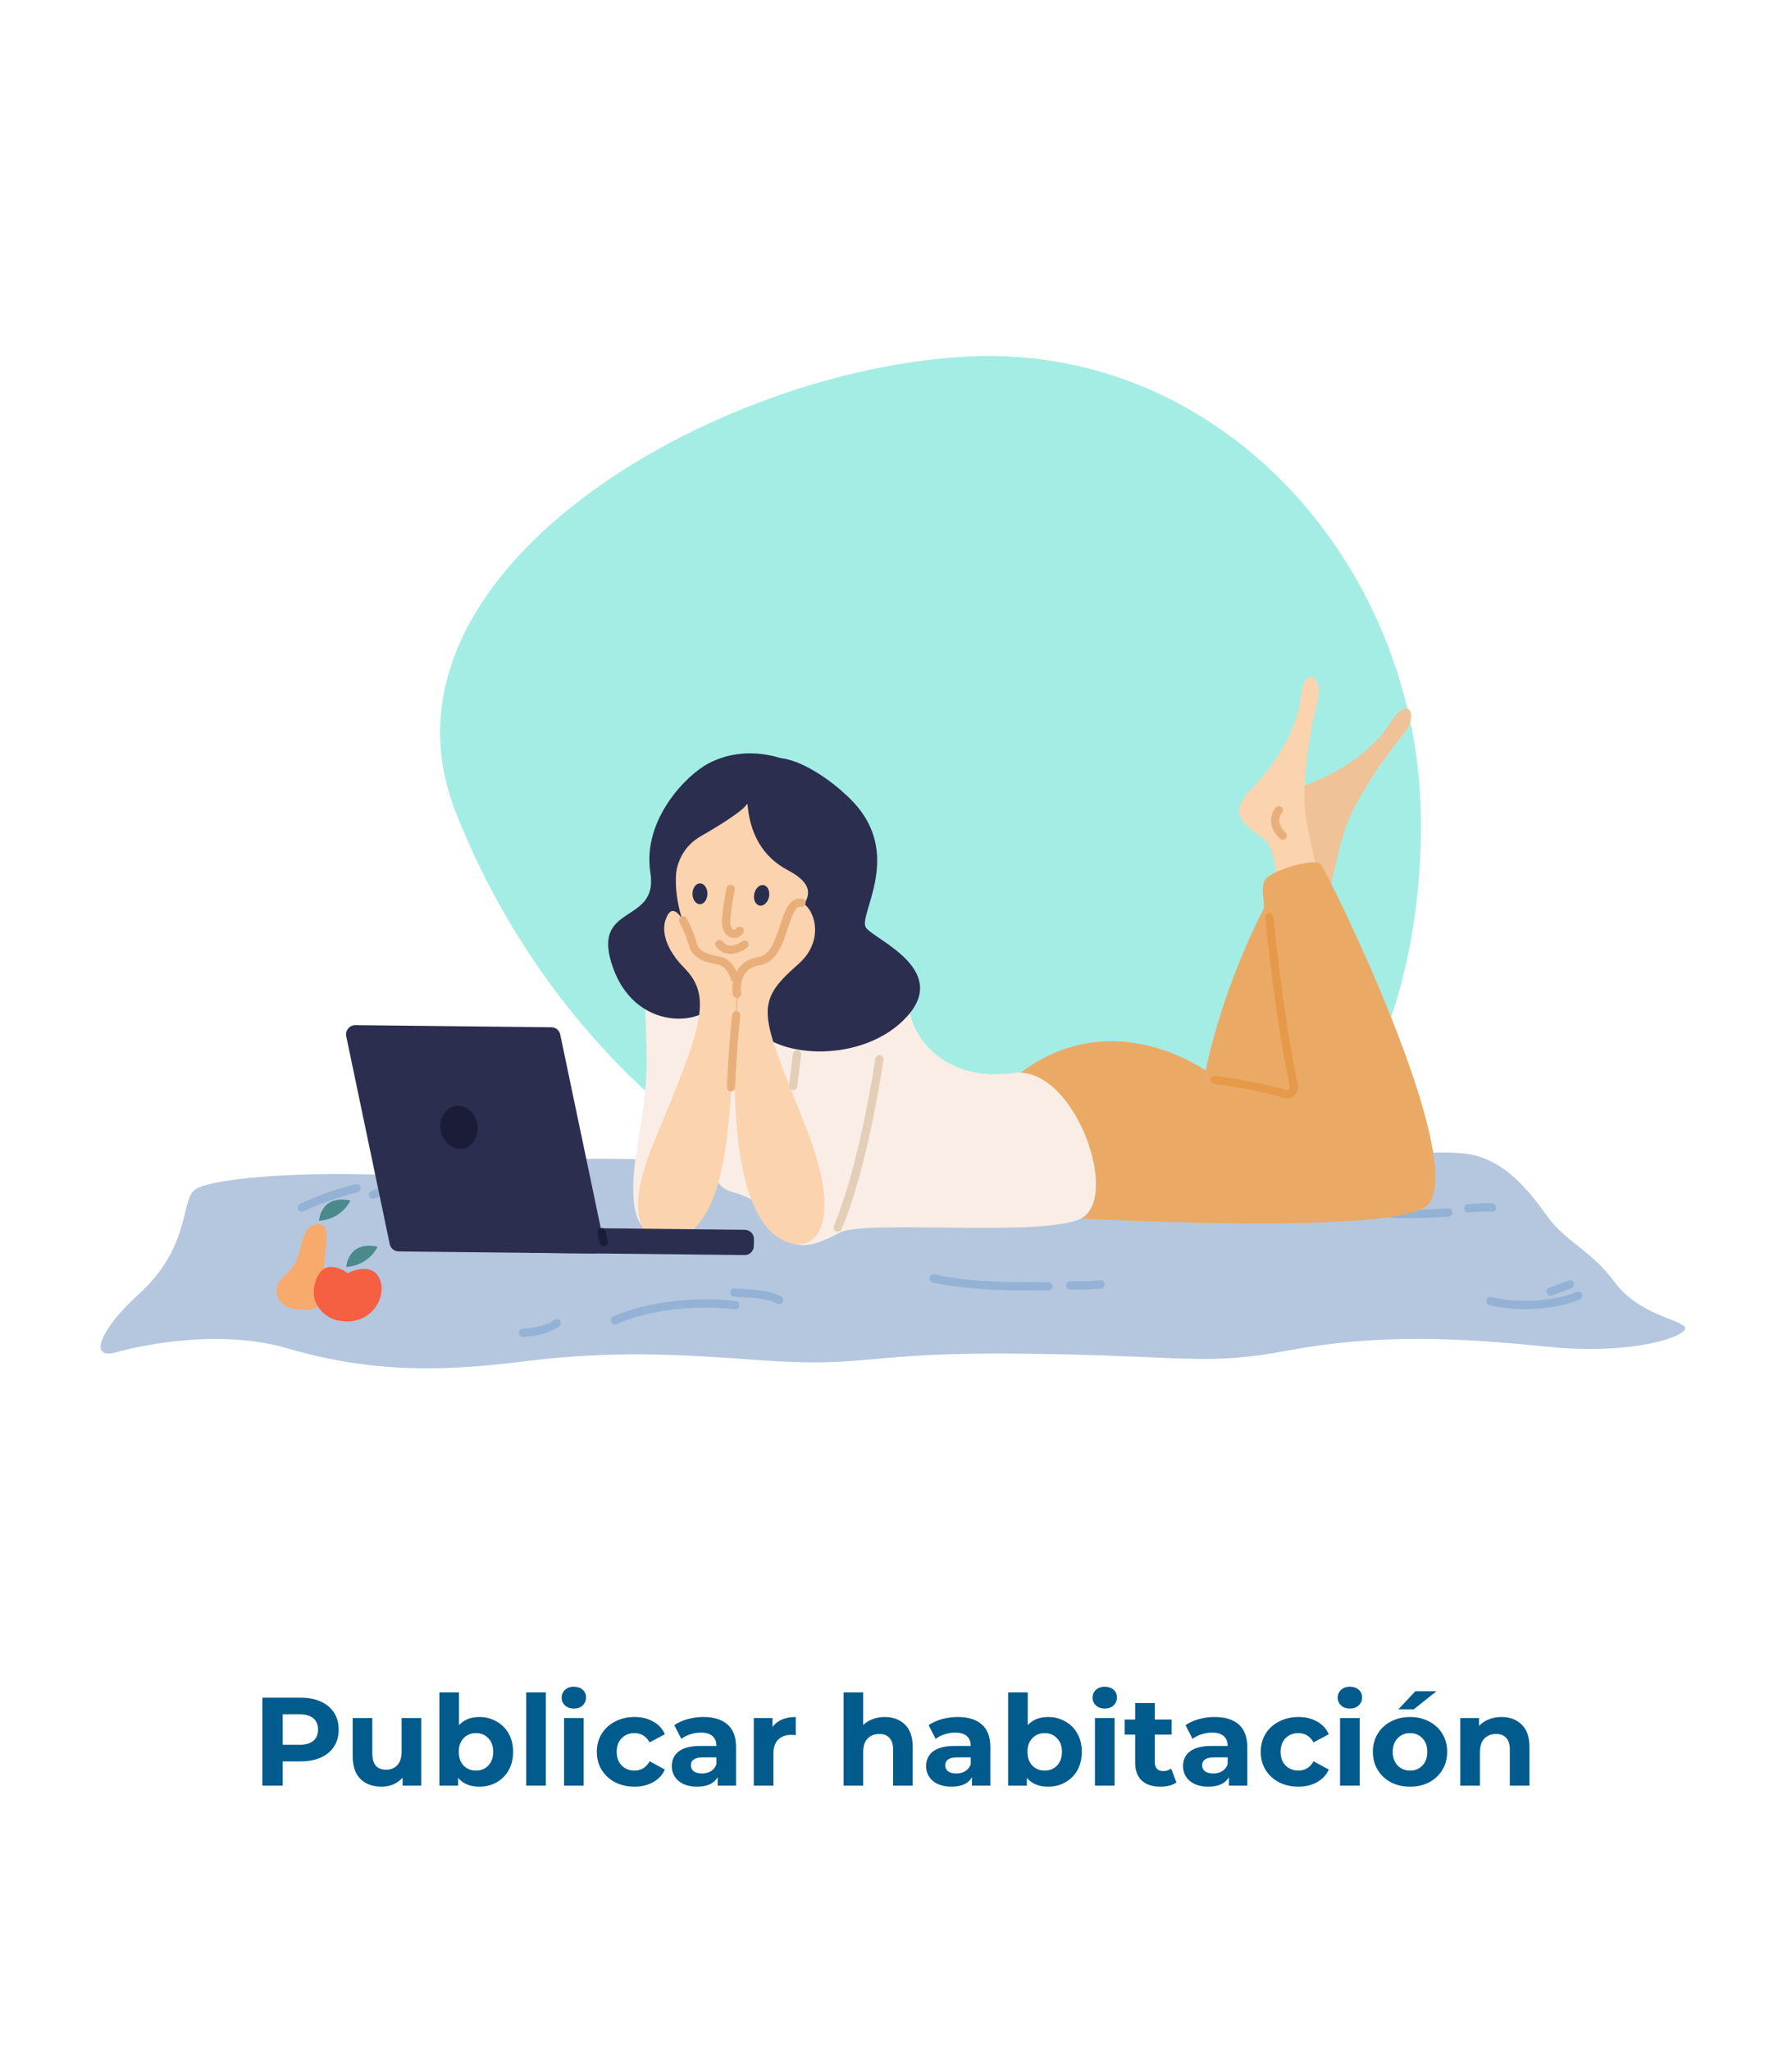 <svg width="285" height="326" viewBox="0 0 285 326" fill="none" xmlns="http://www.w3.org/2000/svg">
<g clip-path="url(#clip0)">
<g filter="url(#filter0_ddi)">
<rect x="0.307" width="284.083" height="325.331" rx="8" fill="white"/>
<rect x="0.307" width="284.083" height="325.331" rx="8" fill="url(#paint0_linear)" fill-opacity="0.1" style="mix-blend-mode:overlay"/>
</g>
<path fill-rule="evenodd" clip-rule="evenodd" d="M162.649 201.272C121.474 197.123 87.395 167.227 72.462 129.119C57.529 91.011 113.751 58.548 154.246 56.688C194.74 54.828 226 90.484 226 131.096C226 171.708 203.823 205.421 162.649 201.272Z" fill="#A4EDE4"/>
<path d="M47.783 270C49.023 270 50.097 270.207 51.004 270.62C51.923 271.033 52.63 271.62 53.123 272.38C53.617 273.14 53.864 274.04 53.864 275.08C53.864 276.107 53.617 277.007 53.123 277.78C52.63 278.54 51.923 279.127 51.004 279.54C50.097 279.94 49.023 280.14 47.783 280.14H44.964V284H41.724V270H47.783ZM47.603 277.5C48.577 277.5 49.317 277.293 49.824 276.88C50.33 276.453 50.584 275.853 50.584 275.08C50.584 274.293 50.33 273.693 49.824 273.28C49.317 272.853 48.577 272.64 47.603 272.64H44.964V277.5H47.603ZM66.992 273.24V284H64.032V282.72C63.619 283.187 63.125 283.547 62.552 283.8C61.979 284.04 61.359 284.16 60.692 284.16C59.279 284.16 58.159 283.753 57.332 282.94C56.505 282.127 56.092 280.92 56.092 279.32V273.24H59.212V278.86C59.212 280.593 59.939 281.46 61.392 281.46C62.139 281.46 62.739 281.22 63.192 280.74C63.645 280.247 63.872 279.52 63.872 278.56V273.24H66.992ZM76.242 273.08C77.242 273.08 78.149 273.313 78.962 273.78C79.789 274.233 80.436 274.88 80.902 275.72C81.369 276.547 81.602 277.513 81.602 278.62C81.602 279.727 81.369 280.7 80.902 281.54C80.436 282.367 79.789 283.013 78.962 283.48C78.149 283.933 77.242 284.16 76.242 284.16C74.762 284.16 73.636 283.693 72.862 282.76V284H69.882V269.16H73.002V274.38C73.789 273.513 74.869 273.08 76.242 273.08ZM75.702 281.6C76.502 281.6 77.156 281.333 77.662 280.8C78.182 280.253 78.442 279.527 78.442 278.62C78.442 277.713 78.182 276.993 77.662 276.46C77.156 275.913 76.502 275.64 75.702 275.64C74.902 275.64 74.242 275.913 73.722 276.46C73.216 276.993 72.962 277.713 72.962 278.62C72.962 279.527 73.216 280.253 73.722 280.8C74.242 281.333 74.902 281.6 75.702 281.6ZM83.691 269.16H86.811V284H83.691V269.16ZM89.707 273.24H92.827V284H89.707V273.24ZM91.267 271.74C90.693 271.74 90.227 271.573 89.867 271.24C89.507 270.907 89.327 270.493 89.327 270C89.327 269.507 89.507 269.093 89.867 268.76C90.227 268.427 90.693 268.26 91.267 268.26C91.84 268.26 92.307 268.42 92.667 268.74C93.027 269.06 93.207 269.46 93.207 269.94C93.207 270.46 93.027 270.893 92.667 271.24C92.307 271.573 91.84 271.74 91.267 271.74ZM100.922 284.16C99.775 284.16 98.742 283.927 97.822 283.46C96.915 282.98 96.202 282.32 95.682 281.48C95.175 280.64 94.922 279.687 94.922 278.62C94.922 277.553 95.175 276.6 95.682 275.76C96.202 274.92 96.915 274.267 97.822 273.8C98.742 273.32 99.775 273.08 100.922 273.08C102.056 273.08 103.042 273.32 103.882 273.8C104.736 274.267 105.356 274.94 105.742 275.82L103.322 277.12C102.762 276.133 101.956 275.64 100.902 275.64C100.089 275.64 99.415 275.907 98.882 276.44C98.349 276.973 98.082 277.7 98.082 278.62C98.082 279.54 98.349 280.267 98.882 280.8C99.415 281.333 100.089 281.6 100.902 281.6C101.969 281.6 102.776 281.107 103.322 280.12L105.742 281.44C105.356 282.293 104.736 282.96 103.882 283.44C103.042 283.92 102.056 284.16 100.922 284.16ZM111.879 273.08C113.545 273.08 114.825 273.48 115.719 274.28C116.612 275.067 117.059 276.26 117.059 277.86V284H114.139V282.66C113.552 283.66 112.459 284.16 110.859 284.16C110.032 284.16 109.312 284.02 108.699 283.74C108.099 283.46 107.639 283.073 107.319 282.58C106.999 282.087 106.839 281.527 106.839 280.9C106.839 279.9 107.212 279.113 107.959 278.54C108.719 277.967 109.885 277.68 111.459 277.68H113.939C113.939 277 113.732 276.48 113.319 276.12C112.905 275.747 112.285 275.56 111.459 275.56C110.885 275.56 110.319 275.653 109.759 275.84C109.212 276.013 108.745 276.253 108.359 276.56L107.239 274.38C107.825 273.967 108.525 273.647 109.339 273.42C110.165 273.193 111.012 273.08 111.879 273.08ZM111.639 282.06C112.172 282.06 112.645 281.94 113.059 281.7C113.472 281.447 113.765 281.08 113.939 280.6V279.5H111.799C110.519 279.5 109.879 279.92 109.879 280.76C109.879 281.16 110.032 281.48 110.339 281.72C110.659 281.947 111.092 282.06 111.639 282.06ZM122.862 274.66C123.236 274.14 123.736 273.747 124.362 273.48C125.002 273.213 125.736 273.08 126.562 273.08V275.96C126.216 275.933 125.982 275.92 125.862 275.92C124.969 275.92 124.269 276.173 123.762 276.68C123.256 277.173 123.002 277.92 123.002 278.92V284H119.882V273.24H122.862V274.66ZM140.7 273.08C142.033 273.08 143.106 273.48 143.92 274.28C144.746 275.08 145.16 276.267 145.16 277.84V284H142.04V278.32C142.04 277.467 141.853 276.833 141.48 276.42C141.106 275.993 140.566 275.78 139.86 275.78C139.073 275.78 138.446 276.027 137.98 276.52C137.513 277 137.28 277.72 137.28 278.68V284H134.16V269.16H137.28V274.36C137.693 273.947 138.193 273.633 138.78 273.42C139.366 273.193 140.006 273.08 140.7 273.08ZM152.328 273.08C153.995 273.08 155.275 273.48 156.168 274.28C157.061 275.067 157.508 276.26 157.508 277.86V284H154.588V282.66C154.001 283.66 152.908 284.16 151.308 284.16C150.481 284.16 149.761 284.02 149.148 283.74C148.548 283.46 148.088 283.073 147.768 282.58C147.448 282.087 147.288 281.527 147.288 280.9C147.288 279.9 147.661 279.113 148.408 278.54C149.168 277.967 150.335 277.68 151.908 277.68H154.388C154.388 277 154.181 276.48 153.768 276.12C153.355 275.747 152.735 275.56 151.908 275.56C151.335 275.56 150.768 275.653 150.208 275.84C149.661 276.013 149.195 276.253 148.808 276.56L147.688 274.38C148.275 273.967 148.975 273.647 149.788 273.42C150.615 273.193 151.461 273.08 152.328 273.08ZM152.088 282.06C152.621 282.06 153.095 281.94 153.508 281.7C153.921 281.447 154.215 281.08 154.388 280.6V279.5H152.248C150.968 279.5 150.328 279.92 150.328 280.76C150.328 281.16 150.481 281.48 150.788 281.72C151.108 281.947 151.541 282.06 152.088 282.06ZM166.692 273.08C167.692 273.08 168.598 273.313 169.412 273.78C170.238 274.233 170.885 274.88 171.352 275.72C171.818 276.547 172.052 277.513 172.052 278.62C172.052 279.727 171.818 280.7 171.352 281.54C170.885 282.367 170.238 283.013 169.412 283.48C168.598 283.933 167.692 284.16 166.692 284.16C165.212 284.16 164.085 283.693 163.312 282.76V284H160.332V269.16H163.452V274.38C164.238 273.513 165.318 273.08 166.692 273.08ZM166.152 281.6C166.952 281.6 167.605 281.333 168.112 280.8C168.632 280.253 168.892 279.527 168.892 278.62C168.892 277.713 168.632 276.993 168.112 276.46C167.605 275.913 166.952 275.64 166.152 275.64C165.352 275.64 164.692 275.913 164.172 276.46C163.665 276.993 163.412 277.713 163.412 278.62C163.412 279.527 163.665 280.253 164.172 280.8C164.692 281.333 165.352 281.6 166.152 281.6ZM174.14 273.24H177.26V284H174.14V273.24ZM175.7 271.74C175.127 271.74 174.66 271.573 174.3 271.24C173.94 270.907 173.76 270.493 173.76 270C173.76 269.507 173.94 269.093 174.3 268.76C174.66 268.427 175.127 268.26 175.7 268.26C176.274 268.26 176.74 268.42 177.1 268.74C177.46 269.06 177.64 269.46 177.64 269.94C177.64 270.46 177.46 270.893 177.1 271.24C176.74 271.573 176.274 271.74 175.7 271.74ZM187.096 283.48C186.789 283.707 186.409 283.88 185.956 284C185.516 284.107 185.049 284.16 184.556 284.16C183.276 284.16 182.282 283.833 181.576 283.18C180.882 282.527 180.536 281.567 180.536 280.3V275.88H178.876V273.48H180.536V270.86H183.656V273.48H186.336V275.88H183.656V280.26C183.656 280.713 183.769 281.067 183.996 281.32C184.236 281.56 184.569 281.68 184.996 281.68C185.489 281.68 185.909 281.547 186.256 281.28L187.096 283.48ZM193.187 273.08C194.854 273.08 196.134 273.48 197.027 274.28C197.921 275.067 198.367 276.26 198.367 277.86V284H195.447V282.66C194.861 283.66 193.767 284.16 192.167 284.16C191.341 284.16 190.621 284.02 190.007 283.74C189.407 283.46 188.947 283.073 188.627 282.58C188.307 282.087 188.147 281.527 188.147 280.9C188.147 279.9 188.521 279.113 189.267 278.54C190.027 277.967 191.194 277.68 192.767 277.68H195.247C195.247 277 195.041 276.48 194.627 276.12C194.214 275.747 193.594 275.56 192.767 275.56C192.194 275.56 191.627 275.653 191.067 275.84C190.521 276.013 190.054 276.253 189.667 276.56L188.547 274.38C189.134 273.967 189.834 273.647 190.647 273.42C191.474 273.193 192.321 273.08 193.187 273.08ZM192.947 282.06C193.481 282.06 193.954 281.94 194.367 281.7C194.781 281.447 195.074 281.08 195.247 280.6V279.5H193.107C191.827 279.5 191.187 279.92 191.187 280.76C191.187 281.16 191.341 281.48 191.647 281.72C191.967 281.947 192.401 282.06 192.947 282.06ZM206.508 284.16C205.361 284.16 204.328 283.927 203.408 283.46C202.501 282.98 201.788 282.32 201.268 281.48C200.761 280.64 200.508 279.687 200.508 278.62C200.508 277.553 200.761 276.6 201.268 275.76C201.788 274.92 202.501 274.267 203.408 273.8C204.328 273.32 205.361 273.08 206.508 273.08C207.641 273.08 208.628 273.32 209.468 273.8C210.321 274.267 210.941 274.94 211.328 275.82L208.908 277.12C208.348 276.133 207.541 275.64 206.488 275.64C205.675 275.64 205.001 275.907 204.468 276.44C203.935 276.973 203.668 277.7 203.668 278.62C203.668 279.54 203.935 280.267 204.468 280.8C205.001 281.333 205.675 281.6 206.488 281.6C207.555 281.6 208.361 281.107 208.908 280.12L211.328 281.44C210.941 282.293 210.321 282.96 209.468 283.44C208.628 283.92 207.641 284.16 206.508 284.16ZM213.125 273.24H216.245V284H213.125V273.24ZM214.685 271.74C214.111 271.74 213.645 271.573 213.285 271.24C212.925 270.907 212.745 270.493 212.745 270C212.745 269.507 212.925 269.093 213.285 268.76C213.645 268.427 214.111 268.26 214.685 268.26C215.258 268.26 215.725 268.42 216.085 268.74C216.445 269.06 216.625 269.46 216.625 269.94C216.625 270.46 216.445 270.893 216.085 271.24C215.725 271.573 215.258 271.74 214.685 271.74ZM224.26 284.16C223.127 284.16 222.107 283.927 221.2 283.46C220.307 282.98 219.607 282.32 219.1 281.48C218.594 280.64 218.34 279.687 218.34 278.62C218.34 277.553 218.594 276.6 219.1 275.76C219.607 274.92 220.307 274.267 221.2 273.8C222.107 273.32 223.127 273.08 224.26 273.08C225.394 273.08 226.407 273.32 227.3 273.8C228.194 274.267 228.894 274.92 229.4 275.76C229.907 276.6 230.16 277.553 230.16 278.62C230.16 279.687 229.907 280.64 229.4 281.48C228.894 282.32 228.194 282.98 227.3 283.46C226.407 283.927 225.394 284.16 224.26 284.16ZM224.26 281.6C225.06 281.6 225.714 281.333 226.22 280.8C226.74 280.253 227 279.527 227 278.62C227 277.713 226.74 276.993 226.22 276.46C225.714 275.913 225.06 275.64 224.26 275.64C223.46 275.64 222.8 275.913 222.28 276.46C221.76 276.993 221.5 277.713 221.5 278.62C221.5 279.527 221.76 280.253 222.28 280.8C222.8 281.333 223.46 281.6 224.26 281.6ZM225.1 268.98H228.46L224.84 271.86H222.4L225.1 268.98ZM238.786 273.08C240.119 273.08 241.192 273.48 242.006 274.28C242.832 275.08 243.246 276.267 243.246 277.84V284H240.126V278.32C240.126 277.467 239.939 276.833 239.566 276.42C239.192 275.993 238.652 275.78 237.946 275.78C237.159 275.78 236.532 276.027 236.066 276.52C235.599 277 235.366 277.72 235.366 278.68V284H232.246V273.24H235.226V274.5C235.639 274.047 236.152 273.7 236.766 273.46C237.379 273.207 238.052 273.08 238.786 273.08Z" fill="#015B8C"/>
<g clip-path="url(#clip1)">
<path d="M18.235 215.14C18.235 215.14 32.922 210.725 45.688 214.442C58.454 218.16 69.281 218.282 83.2 216.537C97.118 214.791 107.754 215.35 120.572 216.31C138.315 217.636 137.093 214.983 163.026 215.298C188.96 215.612 191.667 217.252 204.659 214.826C219.608 212.017 232.479 212.819 246.398 214.216C260.316 215.612 269.223 212.243 267.86 210.952C266.516 209.678 260.508 208.928 256.736 203.849C252.964 198.77 249.052 197.549 246.153 193.535C243.254 189.521 239.185 184.146 232.951 183.465C226.716 182.784 213.514 184.53 198.442 184.006C183.354 183.483 168.632 183.832 160.145 184.53C151.657 185.228 140.306 182.784 129.915 184.303C119.524 185.821 101.065 183.587 88.16 184.53C75.272 185.472 76.424 187.496 61.545 186.886C46.666 186.275 33.306 187.496 31.001 189.207C28.679 190.935 30.425 198.299 21.92 205.978C16.384 210.969 13.835 216.17 18.235 215.14Z" fill="#B4C7DE"/>
<path d="M97.8 210.62C97.555 210.62 97.311 210.481 97.206 210.237C97.067 209.905 97.206 209.521 97.538 209.381C102.777 207.078 110.234 206.135 117.01 206.921C117.377 206.956 117.621 207.287 117.586 207.654C117.551 208.02 117.254 208.264 116.853 208.23C110.304 207.479 103.091 208.387 98.062 210.586C97.975 210.603 97.887 210.62 97.8 210.62Z" fill="#94B2D6"/>
<path d="M165.297 205.245C159.778 205.245 153.701 205.158 148.357 203.971C148.008 203.884 147.781 203.535 147.851 203.186C147.938 202.837 148.27 202.61 148.636 202.697C154.312 203.954 160.896 203.954 166.711 203.937C167.078 203.937 167.375 204.233 167.375 204.582C167.375 204.931 167.078 205.245 166.729 205.245C166.257 205.245 165.786 205.245 165.297 205.245Z" fill="#94B2D6"/>
<path d="M171.392 205.106C170.99 205.106 170.588 205.106 170.187 205.088C169.82 205.071 169.54 204.774 169.558 204.408C169.575 204.059 169.855 203.779 170.222 203.779C171.811 203.814 173.417 203.779 174.972 203.64C175.321 203.605 175.653 203.884 175.688 204.233C175.723 204.6 175.443 204.914 175.094 204.949C173.854 205.053 172.632 205.106 171.392 205.106Z" fill="#94B2D6"/>
<path d="M47.993 192.715C47.749 192.715 47.522 192.575 47.4 192.348C47.242 192.017 47.382 191.633 47.714 191.476C50.334 190.219 53.302 189.172 56.516 188.352C56.882 188.265 57.232 188.474 57.319 188.823C57.406 189.172 57.197 189.521 56.847 189.626C53.704 190.429 50.823 191.441 48.273 192.662C48.186 192.68 48.081 192.715 47.993 192.715Z" fill="#94B2D6"/>
<path d="M59.345 190.673C59.083 190.673 58.838 190.516 58.734 190.272C58.594 189.94 58.751 189.556 59.083 189.417C60.078 188.998 61.196 188.666 62.383 188.422C62.75 188.352 63.082 188.579 63.152 188.928C63.222 189.277 62.995 189.626 62.645 189.696C61.528 189.923 60.498 190.219 59.589 190.603C59.52 190.656 59.432 190.673 59.345 190.673Z" fill="#94B2D6"/>
<path d="M224.131 193.744C222.961 193.744 221.791 193.71 220.621 193.605C218.456 193.43 214.474 192.854 212.169 191.092C211.89 190.865 211.82 190.464 212.047 190.167C212.274 189.87 212.675 189.835 212.972 190.045C214.474 191.196 217.303 192.017 220.744 192.296C223.922 192.558 227.17 192.366 230.296 192.191C230.68 192.156 230.96 192.453 230.995 192.802C231.012 193.169 230.733 193.465 230.383 193.5C228.323 193.622 226.227 193.744 224.131 193.744Z" fill="#94B2D6"/>
<path d="M233.527 192.854C233.195 192.854 232.916 192.61 232.881 192.278C232.828 191.912 233.09 191.598 233.457 191.545C234.732 191.388 236.024 191.336 237.334 191.388C237.701 191.406 237.98 191.702 237.963 192.069C237.945 192.435 237.683 192.732 237.282 192.697C236.042 192.645 234.819 192.697 233.614 192.854C233.579 192.854 233.544 192.854 233.527 192.854Z" fill="#94B2D6"/>
<path d="M242.625 208.212C240.652 208.212 238.679 208.003 236.88 207.567C236.531 207.479 236.303 207.13 236.391 206.781C236.478 206.432 236.827 206.223 237.177 206.293C241.49 207.322 247.061 206.991 250.746 205.472C251.078 205.333 251.462 205.49 251.602 205.821C251.741 206.153 251.584 206.537 251.252 206.677C248.825 207.689 245.716 208.212 242.625 208.212Z" fill="#94B2D6"/>
<path d="M246.607 206.083C246.345 206.083 246.101 205.926 245.996 205.664C245.874 205.333 246.031 204.949 246.38 204.827L249.436 203.657C249.768 203.535 250.152 203.692 250.275 204.041C250.397 204.373 250.24 204.757 249.891 204.879L246.834 206.048C246.765 206.066 246.695 206.083 246.607 206.083Z" fill="#94B2D6"/>
<path d="M123.925 207.392C123.82 207.392 123.733 207.375 123.628 207.322C121.987 206.502 119.455 206.345 116.765 206.24C116.398 206.223 116.119 205.926 116.137 205.56C116.154 205.193 116.398 204.861 116.818 204.931C119.647 205.053 122.336 205.228 124.205 206.153C124.537 206.31 124.659 206.711 124.502 207.025C124.397 207.252 124.17 207.392 123.925 207.392Z" fill="#94B2D6"/>
<path d="M83.182 212.628C82.833 212.628 82.536 212.348 82.519 211.999C82.501 211.633 82.798 211.336 83.147 211.319C85.138 211.249 87.077 210.708 88.177 209.923C88.474 209.713 88.876 209.783 89.085 210.062C89.295 210.359 89.225 210.76 88.945 210.97C87.618 211.93 85.47 212.54 83.2 212.628C83.2 212.628 83.2 212.628 83.182 212.628Z" fill="#94B2D6"/>
<path d="M203.943 141.249C203.943 141.249 207.855 135.961 205.829 132.313C203.803 128.666 202.913 126.694 208.1 124.687C213.286 122.68 218.403 119.329 221.215 114.844C224.009 110.359 225.616 113.814 223.38 116.519C221.145 119.224 215.399 126.798 213.635 132.715C211.889 138.631 211.645 142.523 210.771 142.715C209.898 142.924 203.664 141.65 203.943 141.249Z" fill="#F0C297"/>
<path d="M202.616 141.912C202.616 141.912 203.891 135.472 200.486 133.029C197.098 130.586 195.439 129.189 199.281 125.175C203.105 121.161 206.301 115.926 206.912 110.673C207.523 105.42 210.457 107.846 209.584 111.249C208.711 114.652 206.772 123.954 207.715 130.062C208.658 136.17 210.125 139.783 209.409 140.324C208.728 140.865 202.546 142.401 202.616 141.912Z" fill="#FBD3AE"/>
<path d="M157.944 174.617C157.944 174.617 167.479 180.551 170.186 193.692C170.186 193.692 223.311 196.798 227.275 191.423C233.213 183.395 210.964 138.317 209.986 137.374C209.008 136.432 201.691 138.491 201.062 140.167C200.451 141.86 201.324 143.866 200.922 144.652C200.521 145.455 194.6 156.659 191.754 170.271C191.754 170.306 173.906 157.27 157.944 174.617Z" fill="#EAAA65"/>
<path d="M113.412 148.474C113.412 148.474 102.48 148.509 102.567 157.898C102.672 167.287 103.51 170.044 101.607 180.708C99.092 194.948 102.026 197.392 108.103 196.467C114.076 195.559 112.871 175.507 114.111 176.345C116.363 177.863 109.937 187.898 116.608 189.626C126.3 192.121 122.022 202.261 133.513 196.065C137.442 193.936 164.72 196.763 171.636 193.936C178.551 191.109 170.955 169.259 161.123 170.655C151.78 171.982 146.226 166.676 144.882 161.772C143.537 156.868 141.895 144.722 129.374 147.671C116.887 150.638 113.412 148.474 113.412 148.474Z" fill="#F9EDE5"/>
<path d="M125.113 120.935C125.113 120.935 118.931 118.107 112.626 121.441C109.221 123.238 102.096 130.359 103.44 138.823C104.785 147.287 93.608 143.448 97.573 154.128C101.537 164.809 113.552 162.942 113.919 158.439C114.46 151.511 106.811 143.361 107.614 140.289C108.418 137.217 127.278 132.209 125.113 120.935Z" fill="#2B2E4E"/>
<path d="M124.799 150.795C124.799 150.795 123.314 155.804 123.262 160.237C123.227 163.43 120.31 165.839 117.149 165.333C113.936 164.809 111.841 161.493 113.011 158.457C113.482 157.218 113.622 155.804 113.115 154.216L124.799 150.795Z" fill="#F0C297"/>
<path d="M118.459 127.846C118.459 127.846 129.182 129.783 128.57 140.341C127.959 150.9 119.961 155.944 116.451 156.118C112.941 156.31 106.654 147.026 107.579 138.23C108.505 129.416 115.176 126.711 118.459 127.846Z" fill="#FBD3AE"/>
<path d="M119.088 123.849C119.088 123.849 117.01 134.041 125.305 138.404C133.6 142.767 123.017 146.17 124.624 150.027C126.231 153.884 116.189 158.055 119.874 163.256C123.559 168.457 137.495 169.155 144.271 161.65C151.046 154.146 139.014 149.416 137.722 147.532C136.429 145.647 143.275 136.607 136.377 128.317C132.779 124.006 121.69 115.961 119.088 123.849Z" fill="#2B2E4E"/>
<path d="M116.172 151.703C115.386 151.703 114.565 151.406 113.901 150.568C113.674 150.289 113.727 149.87 114.006 149.643C114.286 149.416 114.705 149.469 114.932 149.748C116.049 151.144 117.796 149.853 118.005 149.713C118.302 149.486 118.704 149.556 118.931 149.835C119.158 150.114 119.106 150.533 118.809 150.743C118.197 151.196 117.202 151.703 116.172 151.703Z" fill="#E8AF7B"/>
<path d="M119.961 142.156C120.153 141.266 120.817 140.638 121.463 140.777C122.109 140.917 122.476 141.737 122.301 142.645C122.109 143.535 121.446 144.163 120.799 144.024C120.153 143.901 119.769 143.064 119.961 142.156Z" fill="#2A2E4E"/>
<path d="M110.129 142.139C110.146 141.214 110.688 140.481 111.334 140.498C111.998 140.498 112.521 141.249 112.504 142.174C112.486 143.099 111.945 143.832 111.299 143.814C110.653 143.797 110.129 143.046 110.129 142.139Z" fill="#2A2E4E"/>
<path d="M116.748 149.172C116.573 149.172 116.398 149.137 116.224 149.085C115.857 148.963 114.652 148.387 114.827 146.153C115.036 143.622 115.525 141.336 115.56 141.231C115.63 140.882 115.997 140.655 116.346 140.725C116.695 140.795 116.922 141.144 116.853 141.511C116.853 141.528 116.364 143.814 116.154 146.258C116.067 147.287 116.364 147.741 116.643 147.846C116.818 147.898 116.992 147.828 117.08 147.689C117.272 147.374 117.673 147.287 117.988 147.479C118.302 147.671 118.389 148.073 118.197 148.387C117.865 148.875 117.324 149.172 116.748 149.172Z" fill="#E8AF7B"/>
<path d="M118.773 127.863C118.773 127.863 118.738 128.806 111.456 132.994C106.2 136.013 107.509 142.348 107.509 142.348C107.509 142.348 106.339 134.111 109.867 127.776C113.395 121.423 118.773 127.863 118.773 127.863Z" fill="#2B2E4E"/>
<path d="M105.92 146.135C105.92 146.135 104.279 149.312 108.837 153.954C113.377 158.596 111.613 163.378 104.069 181.511C97.695 196.833 104.663 198.701 108.103 197.043C116.8 192.837 115.962 174.757 117.149 157.566C117.726 149.259 111.823 155.874 109.675 148.788C108.994 146.572 107.038 142.959 105.92 146.135Z" fill="#FBD3AE"/>
<path d="M126.999 143.552C128.902 143.221 131.836 149.085 126.946 153.36C119.646 159.748 121.009 161.109 128.186 179.311C134.124 194.373 129.898 198.753 125.881 197.758C116.52 195.437 115.857 174.041 117.621 156.188C118.179 150.498 121.567 155.926 123.873 148.875C124.589 146.659 125.34 143.849 126.999 143.552Z" fill="#FBD3AE"/>
<path d="M117.184 158.701C116.87 158.701 116.59 158.474 116.538 158.142C116.258 156.362 116.765 152.82 120.624 152.209C122.493 151.912 123.279 149.521 124.047 147.217C124.781 144.966 125.532 142.645 127.575 142.924C127.942 142.977 128.186 143.308 128.134 143.657C128.081 144.006 127.732 144.268 127.4 144.216C126.527 144.094 126.003 145.49 125.305 147.619C124.501 150.045 123.506 153.081 120.851 153.5C117.306 154.041 117.83 157.776 117.865 157.933C117.917 158.282 117.673 158.631 117.324 158.683C117.254 158.701 117.219 158.701 117.184 158.701Z" fill="#E8AF7B"/>
<path d="M116.87 156.257C116.573 156.257 116.311 156.065 116.241 155.769C116.101 155.21 115.473 153.709 114.372 153.465L114.041 153.395C112.05 152.959 110.164 152.54 109.535 150.289C109.011 148.421 108.068 146.729 108.068 146.711C107.893 146.397 107.998 145.996 108.313 145.821C108.627 145.647 109.029 145.751 109.203 146.065C109.238 146.135 110.233 147.898 110.792 149.94C111.194 151.371 112.277 151.668 114.32 152.121L114.652 152.191C116.765 152.662 117.463 155.332 117.498 155.437C117.586 155.786 117.376 156.135 117.027 156.24C116.974 156.257 116.922 156.257 116.87 156.257Z" fill="#E8AF7B"/>
<path d="M116.276 173.605C115.892 173.587 115.612 173.291 115.612 172.924C115.874 166.554 116.433 161.458 116.433 161.406C116.468 161.039 116.8 160.778 117.149 160.83C117.516 160.865 117.76 161.196 117.725 161.545C117.725 161.598 117.167 166.641 116.905 172.977C116.905 173.326 116.625 173.605 116.276 173.605Z" fill="#E8AF7B"/>
<path d="M133.216 195.891C133.129 195.891 133.024 195.874 132.936 195.821C132.605 195.664 132.465 195.28 132.622 194.949C132.657 194.879 136.342 186.868 139.223 168.352C139.276 168.003 139.608 167.758 139.974 167.811C140.324 167.863 140.568 168.195 140.516 168.561C137.617 187.305 133.967 195.193 133.81 195.525C133.687 195.751 133.46 195.891 133.216 195.891Z" fill="#E3CEB8"/>
<path d="M126.143 173.378C125.706 173.343 125.444 173.011 125.497 172.645C125.916 168.875 126.108 167.619 126.126 167.566C126.178 167.217 126.527 166.973 126.877 167.025C127.243 167.078 127.47 167.427 127.418 167.776C127.418 167.793 127.208 169.085 126.807 172.802C126.754 173.134 126.475 173.378 126.143 173.378Z" fill="#E3CEB8"/>
<path d="M204.659 174.669C204.485 174.669 204.31 174.652 204.135 174.6C202.162 174.006 198.634 173.151 193.116 172.401C192.749 172.348 192.504 172.017 192.557 171.668C192.609 171.319 192.924 171.057 193.29 171.109C198.896 171.877 202.476 172.75 204.502 173.36C204.729 173.43 204.904 173.308 204.956 173.256C205.026 173.203 205.166 173.029 205.113 172.767C202.686 161.196 201.236 146.118 201.219 145.961C201.184 145.594 201.446 145.28 201.813 145.245C202.162 145.21 202.494 145.472 202.529 145.839C202.546 145.996 203.978 161.004 206.388 172.488C206.528 173.134 206.318 173.762 205.847 174.198C205.515 174.512 205.096 174.669 204.659 174.669Z" fill="#E69A49"/>
<path d="M94.569 199.364L63.414 199.032C62.715 199.032 62.121 198.544 61.982 197.863L55.066 164.826C54.874 163.901 55.59 163.046 56.516 163.046L87.671 163.378C88.369 163.378 88.963 163.866 89.103 164.547L96.018 197.584C96.21 198.509 95.512 199.381 94.569 199.364Z" fill="#2B2E4E"/>
<path d="M118.459 195.594L84.475 195.228C83.654 195.21 82.99 195.873 82.99 196.676L82.973 197.758C82.956 198.578 83.619 199.242 84.422 199.242L118.407 199.608C119.227 199.626 119.891 198.962 119.891 198.16L119.909 197.078C119.926 196.275 119.28 195.612 118.459 195.594Z" fill="#2B2E4E"/>
<path d="M204.013 133.552C203.856 133.552 203.681 133.5 203.559 133.378C201.376 131.301 202.179 129.242 202.913 128.422C203.157 128.16 203.577 128.142 203.839 128.369C204.1 128.614 204.135 129.015 203.891 129.294C203.769 129.434 202.703 130.76 204.467 132.418C204.729 132.662 204.747 133.081 204.485 133.343C204.362 133.483 204.188 133.552 204.013 133.552Z" fill="#E8AF7B"/>
<path d="M49.268 208.317C49.268 208.317 44.78 208.77 44.081 205.978C43.383 203.186 46.579 202.854 47.452 199.643C48.325 196.414 48.674 194.355 51.014 194.722C52.254 194.931 52.027 197.078 51.591 200.428C51.172 203.779 55.153 206.624 49.268 208.317Z" fill="#F8AA6D"/>
<path d="M50.735 194.163C50.735 194.163 50.962 189.94 55.73 190.934C55.73 190.917 54.472 193.884 50.735 194.163Z" fill="#4A8A8C"/>
<path d="M55.066 201.51C55.066 201.51 55.293 197.287 60.06 198.282C60.06 198.264 58.786 201.231 55.066 201.51Z" fill="#4A8A8C"/>
<path d="M53.512 209.957C51.783 209.556 48.744 207.27 50.333 203.378C51.818 199.748 55.293 202.488 55.293 202.488C55.293 202.488 59.048 200.481 60.375 203.378C61.685 206.275 58.943 211.231 53.512 209.957Z" fill="#F46041"/>
<path d="M96.018 198.247C95.722 198.247 95.442 198.038 95.372 197.723L95.04 196.1C94.971 195.751 95.198 195.402 95.547 195.332C95.896 195.263 96.246 195.49 96.315 195.839L96.647 197.462C96.717 197.811 96.49 198.16 96.141 198.229C96.106 198.247 96.071 198.247 96.018 198.247Z" fill="#1B1D38"/>
<path d="M75.918 178.788C76.232 180.655 75.184 182.401 73.578 182.68C71.971 182.959 70.399 181.65 70.085 179.783C69.771 177.915 70.819 176.17 72.425 175.891C74.032 175.612 75.603 176.903 75.918 178.788Z" fill="#1B1D38"/>
</g>
</g>
<defs>
<filter id="filter0_ddi" x="-5.693" y="-2" width="296.083" height="337.331" filterUnits="userSpaceOnUse" color-interpolation-filters="sRGB">
<feFlood flood-opacity="0" result="BackgroundImageFix"/>
<feColorMatrix in="SourceAlpha" type="matrix" values="0 0 0 0 0 0 0 0 0 0 0 0 0 0 0 0 0 0 127 0"/>
<feOffset dy="4"/>
<feGaussianBlur stdDeviation="3"/>
<feColorMatrix type="matrix" values="0 0 0 0 0 0 0 0 0 0 0 0 0 0 0 0 0 0 0.05 0"/>
<feBlend mode="normal" in2="BackgroundImageFix" result="effect1_dropShadow"/>
<feColorMatrix in="SourceAlpha" type="matrix" values="0 0 0 0 0 0 0 0 0 0 0 0 0 0 0 0 0 0 127 0"/>
<feOffset dy="1"/>
<feGaussianBlur stdDeviation="1.5"/>
<feColorMatrix type="matrix" values="0 0 0 0 0 0 0 0 0 0 0 0 0 0 0 0 0 0 0.1 0"/>
<feBlend mode="normal" in2="effect1_dropShadow" result="effect2_dropShadow"/>
<feBlend mode="normal" in="SourceGraphic" in2="effect2_dropShadow" result="shape"/>
<feColorMatrix in="SourceAlpha" type="matrix" values="0 0 0 0 0 0 0 0 0 0 0 0 0 0 0 0 0 0 127 0" result="hardAlpha"/>
<feOffset dy="1"/>
<feComposite in2="hardAlpha" operator="arithmetic" k2="-1" k3="1"/>
<feColorMatrix type="matrix" values="0 0 0 0 1 0 0 0 0 1 0 0 0 0 1 0 0 0 0.1 0"/>
<feBlend mode="normal" in2="shape" result="effect3_innerShadow"/>
</filter>
<linearGradient id="paint0_linear" x1="0.307" y1="0" x2="0.307" y2="325.331" gradientUnits="userSpaceOnUse">
<stop stop-color="white" stop-opacity="0.5"/>
<stop offset="1" stop-color="white" stop-opacity="0.01"/>
</linearGradient>
<clipPath id="clip0">
<rect x="0.307" width="284.083" height="325.331" fill="white"/>
</clipPath>
<clipPath id="clip1">
<rect x="16" y="107.619" width="252" height="110" fill="white"/>
</clipPath>
</defs>
</svg>
